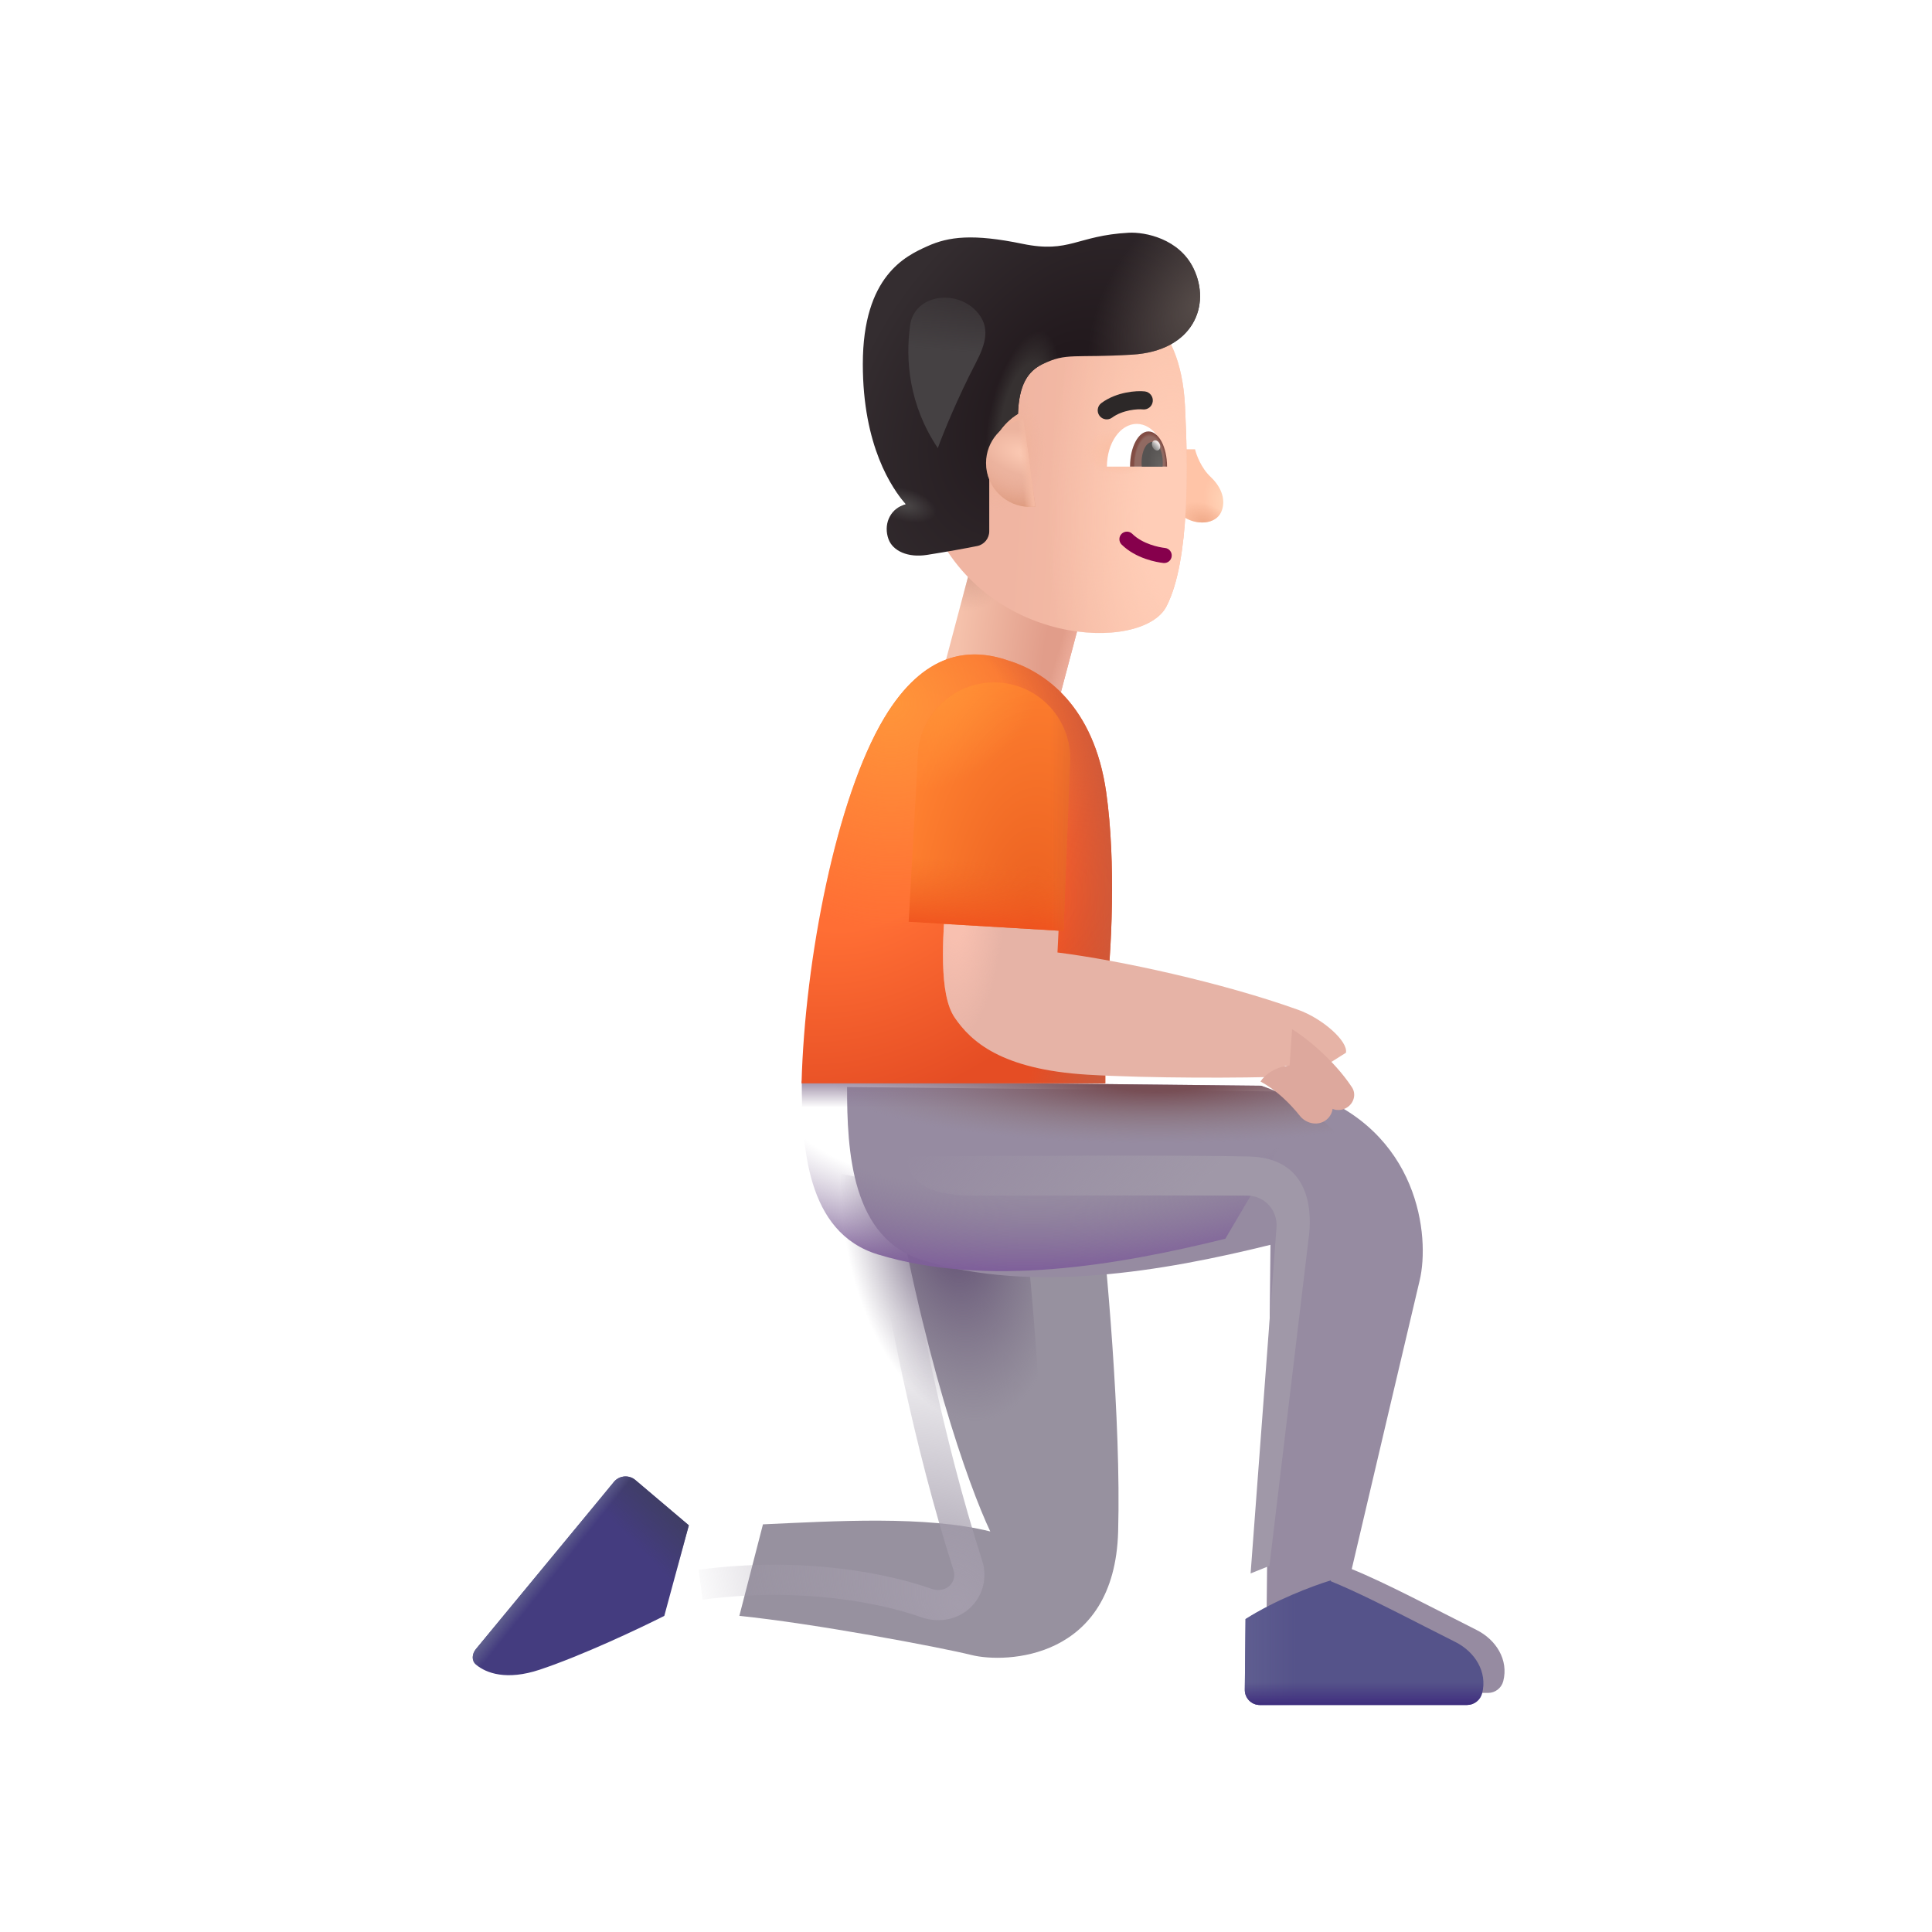 <svg width="32" height="32" viewBox="0 0 32 32" fill="none" xmlns="http://www.w3.org/2000/svg">
<g filter="url(#filter0_ii_2_2268)">
<path d="M17.27 25.616C17.32 23.778 17.074 21.123 16.949 20.045L13.465 19.35C14.02 22.694 14.793 24.858 15.152 25.616C14.09 25.35 12.574 25.444 11.387 25.498L10.996 27.014C12.23 27.139 14.336 27.536 14.84 27.662C15.402 27.803 17.212 27.748 17.27 25.616Z" fill="#97919F"/>
</g>
<g filter="url(#filter1_f_2_2268)">
<path d="M14.792 20.592C14.93 21.533 15.365 23.855 16.031 25.93C16.093 26.122 16.034 26.334 15.879 26.465C15.731 26.59 15.524 26.615 15.341 26.55C14.652 26.307 13.288 26.024 11.604 26.248" stroke="url(#paint0_radial_2_2268)" stroke-width="0.5"/>
</g>
<path d="M17.27 25.616C17.32 23.778 17.074 21.123 16.949 20.045L13.465 19.35C14.02 22.694 14.793 24.858 15.152 25.616C14.09 25.35 12.574 25.444 11.387 25.498L10.996 27.014C12.23 27.139 14.336 27.536 14.84 27.662C15.402 27.803 17.212 27.748 17.27 25.616Z" fill="url(#paint1_radial_2_2268)"/>
<g filter="url(#filter2_i_2_2268)">
<path d="M22.764 21.108C22.627 21.683 21.957 24.535 21.639 25.889C22.212 26.121 23.028 26.557 23.706 26.897C24.03 27.059 24.239 27.392 24.149 27.744C24.12 27.859 24.016 27.94 23.897 27.94H20.468C20.328 27.94 20.216 27.826 20.218 27.687L20.293 20.518C18.506 20.96 16.356 21.326 14.546 20.779C13.346 20.417 13.28 18.963 13.28 17.904L20.889 17.983C22.764 18.623 22.936 20.389 22.764 21.108Z" fill="#968BA1"/>
</g>
<path d="M22.764 21.108C22.627 21.683 21.957 24.535 21.639 25.889C22.212 26.121 23.028 26.557 23.706 26.897C24.03 27.059 24.239 27.392 24.149 27.744C24.12 27.859 24.016 27.94 23.897 27.94H20.468C20.328 27.94 20.216 27.826 20.218 27.687L20.293 20.518C18.506 20.96 16.356 21.326 14.546 20.779C13.346 20.417 13.28 18.963 13.28 17.904L20.889 17.983C22.764 18.623 22.936 20.389 22.764 21.108Z" fill="url(#paint2_linear_2_2268)"/>
<path d="M22.764 21.108C22.627 21.683 21.957 24.535 21.639 25.889C22.212 26.121 23.028 26.557 23.706 26.897C24.03 27.059 24.239 27.392 24.149 27.744C24.12 27.859 24.016 27.94 23.897 27.94H20.468C20.328 27.94 20.216 27.826 20.218 27.687L20.293 20.518C18.506 20.96 16.356 21.326 14.546 20.779C13.346 20.417 13.28 18.963 13.28 17.904L20.889 17.983C22.764 18.623 22.936 20.389 22.764 21.108Z" fill="url(#paint3_radial_2_2268)"/>
<path d="M20.293 20.521L20.293 20.518C18.506 20.96 16.355 21.326 14.546 20.779C13.345 20.417 13.28 18.963 13.28 17.904L20.889 17.983C21.157 18.074 21.389 18.188 21.591 18.319L20.293 20.521Z" fill="url(#paint4_radial_2_2268)"/>
<g filter="url(#filter3_i_2_2268)">
<path d="M20.23 26.517C20.733 26.199 21.302 25.982 21.643 25.875C21.642 25.88 21.64 25.884 21.639 25.889C22.072 26.064 22.644 26.356 23.189 26.635C23.366 26.725 23.54 26.814 23.706 26.897C24.03 27.06 24.239 27.392 24.149 27.744C24.12 27.859 24.016 27.94 23.897 27.94H20.468C20.328 27.94 20.216 27.826 20.218 27.687L20.23 26.517Z" fill="#55538A"/>
<path d="M20.23 26.517C20.733 26.199 21.302 25.982 21.643 25.875C21.642 25.88 21.64 25.884 21.639 25.889C22.072 26.064 22.644 26.356 23.189 26.635C23.366 26.725 23.54 26.814 23.706 26.897C24.03 27.06 24.239 27.392 24.149 27.744C24.12 27.859 24.016 27.94 23.897 27.94H20.468C20.328 27.94 20.216 27.826 20.218 27.687L20.23 26.517Z" fill="url(#paint5_linear_2_2268)"/>
<path d="M20.23 26.517C20.733 26.199 21.302 25.982 21.643 25.875C21.642 25.88 21.64 25.884 21.639 25.889C22.072 26.064 22.644 26.356 23.189 26.635C23.366 26.725 23.54 26.814 23.706 26.897C24.03 27.06 24.239 27.392 24.149 27.744C24.12 27.859 24.016 27.94 23.897 27.94H20.468C20.328 27.94 20.216 27.826 20.218 27.687L20.23 26.517Z" fill="url(#paint6_linear_2_2268)"/>
</g>
<g filter="url(#filter4_i_2_2268)">
<path d="M10.524 24.764L11.409 25.514L11.003 27.014C10.612 27.212 9.653 27.667 8.94 27.905C8.393 28.087 8.053 27.965 7.884 27.821C7.806 27.756 7.818 27.642 7.883 27.564L10.169 24.795C10.258 24.688 10.418 24.674 10.524 24.764Z" fill="#443C7F"/>
<path d="M10.524 24.764L11.409 25.514L11.003 27.014C10.612 27.212 9.653 27.667 8.94 27.905C8.393 28.087 8.053 27.965 7.884 27.821C7.806 27.756 7.818 27.642 7.883 27.564L10.169 24.795C10.258 24.688 10.418 24.674 10.524 24.764Z" fill="url(#paint7_linear_2_2268)"/>
<path d="M10.524 24.764L11.409 25.514L11.003 27.014C10.612 27.212 9.653 27.667 8.94 27.905C8.393 28.087 8.053 27.965 7.884 27.821C7.806 27.756 7.818 27.642 7.883 27.564L10.169 24.795C10.258 24.688 10.418 24.674 10.524 24.764Z" fill="url(#paint8_linear_2_2268)"/>
</g>
<rect width="1.976" height="2.198" transform="matrix(-0.967 -0.257 -0.257 0.967 18.113 9.429)" fill="url(#paint9_radial_2_2268)"/>
<rect width="1.976" height="2.198" transform="matrix(-0.967 -0.257 -0.257 0.967 18.113 9.429)" fill="url(#paint10_radial_2_2268)"/>
<rect width="1.976" height="2.198" transform="matrix(-0.967 -0.257 -0.257 0.967 18.113 9.429)" fill="url(#paint11_linear_2_2268)"/>
<path d="M18.323 13.127C18.485 14.277 18.417 15.764 18.307 16.654V17.944H13.276C13.331 15.881 13.854 13.215 14.643 11.897C15.307 10.787 16.065 10.721 16.698 10.94C17.303 11.123 18.12 11.69 18.323 13.127Z" fill="url(#paint12_radial_2_2268)"/>
<path d="M18.323 13.127C18.485 14.277 18.417 15.764 18.307 16.654V17.944H13.276C13.331 15.881 13.854 13.215 14.643 11.897C15.307 10.787 16.065 10.721 16.698 10.94C17.303 11.123 18.12 11.69 18.323 13.127Z" fill="url(#paint13_radial_2_2268)"/>
<path d="M18.323 13.127C18.485 14.277 18.417 15.764 18.307 16.654V17.944H13.276C13.331 15.881 13.854 13.215 14.643 11.897C15.307 10.787 16.065 10.721 16.698 10.94C17.303 11.123 18.12 11.69 18.323 13.127Z" fill="url(#paint14_radial_2_2268)"/>
<path d="M20.052 7.899C19.896 7.753 19.815 7.534 19.794 7.442H19.615V8.567C19.829 8.704 20.137 8.683 20.228 8.478C20.306 8.302 20.247 8.083 20.052 7.899Z" fill="url(#paint15_radial_2_2268)"/>
<path d="M20.052 7.899C19.896 7.753 19.815 7.534 19.794 7.442H19.615V8.567C19.829 8.704 20.137 8.683 20.228 8.478C20.306 8.302 20.247 8.083 20.052 7.899Z" fill="url(#paint16_radial_2_2268)"/>
<g filter="url(#filter5_i_2_2268)">
<path d="M19.828 6.936C19.79 6.134 19.53 5.748 19.408 5.635H15.676L15.613 8.799C16.48 10.921 19.125 11.012 19.52 10.244C19.915 9.477 19.873 7.863 19.828 6.936Z" fill="url(#paint17_linear_2_2268)"/>
<path d="M19.828 6.936C19.79 6.134 19.53 5.748 19.408 5.635H15.676L15.613 8.799C16.48 10.921 19.125 11.012 19.52 10.244C19.915 9.477 19.873 7.863 19.828 6.936Z" fill="url(#paint18_radial_2_2268)"/>
<path d="M19.828 6.936C19.79 6.134 19.53 5.748 19.408 5.635H15.676L15.613 8.799C16.48 10.921 19.125 11.012 19.52 10.244C19.915 9.477 19.873 7.863 19.828 6.936Z" fill="url(#paint19_radial_2_2268)"/>
<path d="M19.828 6.936C19.79 6.134 19.53 5.748 19.408 5.635H15.676L15.613 8.799C16.48 10.921 19.125 11.012 19.52 10.244C19.915 9.477 19.873 7.863 19.828 6.936Z" fill="url(#paint20_radial_2_2268)"/>
</g>
<g filter="url(#filter6_i_2_2268)">
<path d="M19.767 4.593C19.53 4.106 18.971 3.99 18.693 4.005C17.834 4.052 17.716 4.349 16.939 4.189C16.118 4.019 15.713 4.068 15.361 4.228L15.354 4.231C15.008 4.388 14.291 4.714 14.291 6.181C14.291 7.532 14.773 8.246 15.006 8.501L14.96 8.518C14.728 8.601 14.633 8.848 14.716 9.079C14.788 9.277 15.038 9.39 15.353 9.341C15.713 9.284 15.978 9.235 16.185 9.194C16.301 9.171 16.385 9.068 16.385 8.95V7.837C16.385 7.368 16.715 7.088 16.861 7.005C16.877 6.521 17.025 6.298 17.267 6.181C17.668 5.987 17.793 6.083 18.752 6.024C19.767 5.963 20.064 5.203 19.767 4.593Z" fill="url(#paint21_radial_2_2268)"/>
<path d="M19.767 4.593C19.53 4.106 18.971 3.99 18.693 4.005C17.834 4.052 17.716 4.349 16.939 4.189C16.118 4.019 15.713 4.068 15.361 4.228L15.354 4.231C15.008 4.388 14.291 4.714 14.291 6.181C14.291 7.532 14.773 8.246 15.006 8.501L14.96 8.518C14.728 8.601 14.633 8.848 14.716 9.079C14.788 9.277 15.038 9.39 15.353 9.341C15.713 9.284 15.978 9.235 16.185 9.194C16.301 9.171 16.385 9.068 16.385 8.95V7.837C16.385 7.368 16.715 7.088 16.861 7.005C16.877 6.521 17.025 6.298 17.267 6.181C17.668 5.987 17.793 6.083 18.752 6.024C19.767 5.963 20.064 5.203 19.767 4.593Z" fill="url(#paint22_radial_2_2268)"/>
<path d="M19.767 4.593C19.53 4.106 18.971 3.99 18.693 4.005C17.834 4.052 17.716 4.349 16.939 4.189C16.118 4.019 15.713 4.068 15.361 4.228L15.354 4.231C15.008 4.388 14.291 4.714 14.291 6.181C14.291 7.532 14.773 8.246 15.006 8.501L14.96 8.518C14.728 8.601 14.633 8.848 14.716 9.079C14.788 9.277 15.038 9.39 15.353 9.341C15.713 9.284 15.978 9.235 16.185 9.194C16.301 9.171 16.385 9.068 16.385 8.95V7.837C16.385 7.368 16.715 7.088 16.861 7.005C16.877 6.521 17.025 6.298 17.267 6.181C17.668 5.987 17.793 6.083 18.752 6.024C19.767 5.963 20.064 5.203 19.767 4.593Z" fill="url(#paint23_radial_2_2268)"/>
<path d="M19.767 4.593C19.53 4.106 18.971 3.99 18.693 4.005C17.834 4.052 17.716 4.349 16.939 4.189C16.118 4.019 15.713 4.068 15.361 4.228L15.354 4.231C15.008 4.388 14.291 4.714 14.291 6.181C14.291 7.532 14.773 8.246 15.006 8.501L14.96 8.518C14.728 8.601 14.633 8.848 14.716 9.079C14.788 9.277 15.038 9.39 15.353 9.341C15.713 9.284 15.978 9.235 16.185 9.194C16.301 9.171 16.385 9.068 16.385 8.95V7.837C16.385 7.368 16.715 7.088 16.861 7.005C16.877 6.521 17.025 6.298 17.267 6.181C17.668 5.987 17.793 6.083 18.752 6.024C19.767 5.963 20.064 5.203 19.767 4.593Z" fill="url(#paint24_radial_2_2268)"/>
</g>
<path d="M17.15 8.39L16.95 6.95C16.601 7.003 16.332 7.305 16.332 7.669C16.332 8.07 16.658 8.396 17.059 8.396C17.09 8.396 17.12 8.394 17.15 8.39Z" fill="url(#paint25_radial_2_2268)"/>
<path d="M17.15 8.39L16.95 6.95C16.601 7.003 16.332 7.305 16.332 7.669C16.332 8.07 16.658 8.396 17.059 8.396C17.09 8.396 17.12 8.394 17.15 8.39Z" fill="url(#paint26_radial_2_2268)"/>
<path d="M17.15 8.39L16.95 6.95C16.601 7.003 16.332 7.305 16.332 7.669C16.332 8.07 16.658 8.396 17.059 8.396C17.09 8.396 17.12 8.394 17.15 8.39Z" fill="url(#paint27_linear_2_2268)"/>
<path fill-rule="evenodd" clip-rule="evenodd" d="M18.576 8.843C18.528 8.892 18.529 8.972 18.578 9.02C18.816 9.254 19.161 9.313 19.27 9.325C19.339 9.332 19.4 9.282 19.407 9.213C19.414 9.144 19.364 9.083 19.296 9.076C19.202 9.066 18.929 9.014 18.753 8.841C18.704 8.793 18.625 8.794 18.576 8.843Z" fill="#86004C"/>
<g filter="url(#filter7_i_2_2268)">
<path fill-rule="evenodd" clip-rule="evenodd" d="M18.809 6.697C18.91 6.677 18.993 6.677 19.026 6.681C19.108 6.691 19.183 6.633 19.193 6.551C19.204 6.469 19.145 6.394 19.063 6.383C18.992 6.375 18.877 6.377 18.75 6.403C18.623 6.428 18.473 6.479 18.342 6.576C18.276 6.625 18.261 6.719 18.311 6.786C18.36 6.852 18.454 6.866 18.52 6.817C18.605 6.754 18.71 6.717 18.809 6.697Z" fill="#2C2828"/>
</g>
<path d="M19.322 7.729H18.334C18.334 7.338 18.555 7.021 18.828 7.021C19.101 7.021 19.322 7.338 19.322 7.729Z" fill="white"/>
<path d="M18.717 7.729L18.717 7.726C18.717 7.405 18.854 7.146 19.023 7.146C19.192 7.146 19.33 7.405 19.33 7.726L19.33 7.729H18.717Z" fill="url(#paint28_radial_2_2268)"/>
<path d="M18.912 7.729C18.909 7.706 18.908 7.682 18.908 7.657C18.908 7.472 18.987 7.321 19.084 7.321C19.181 7.321 19.259 7.472 19.259 7.657C19.259 7.682 19.258 7.706 19.255 7.729H18.912Z" fill="url(#paint29_radial_2_2268)"/>
<ellipse cx="0.064" cy="0.088" rx="0.064" ry="0.088" transform="matrix(-0.909 0.416 0.416 0.909 19.17 7.271)" fill="url(#paint30_linear_2_2268)"/>
<g filter="url(#filter8_ii_2_2268)">
<path d="M17.315 16.076L17.354 15.295L15.464 15.17C15.417 15.834 15.346 16.764 15.612 17.154C15.878 17.545 16.377 18.013 17.811 18.1C18.843 18.162 20.43 18.157 21.081 18.131V17.951H21.753L22.093 17.737C22.131 17.545 21.703 17.169 21.303 17.026C20.049 16.576 18.343 16.205 17.315 16.076Z" fill="#E6B3A6"/>
<path d="M17.315 16.076L17.354 15.295L15.464 15.17C15.417 15.834 15.346 16.764 15.612 17.154C15.878 17.545 16.377 18.013 17.811 18.1C18.843 18.162 20.43 18.157 21.081 18.131V17.951H21.753L22.093 17.737C22.131 17.545 21.703 17.169 21.303 17.026C20.049 16.576 18.343 16.205 17.315 16.076Z" fill="url(#paint31_radial_2_2268)"/>
</g>
<g filter="url(#filter9_i_2_2268)">
<path d="M21.401 17.147L21.358 17.779C21.591 17.961 21.81 18.207 21.961 18.388C22.047 18.49 22.193 18.516 22.307 18.446C22.424 18.374 22.468 18.223 22.392 18.108C22.08 17.636 21.597 17.264 21.401 17.147Z" fill="#DDA89D"/>
</g>
<g filter="url(#filter10_i_2_2268)">
<path d="M21.448 17.744C21.123 17.741 20.932 17.923 20.878 18.014C21.149 18.158 21.377 18.39 21.529 18.581C21.628 18.705 21.806 18.75 21.941 18.667C22.077 18.583 22.118 18.402 22.02 18.277C21.763 17.948 21.54 17.787 21.448 17.744Z" fill="#DDA89D"/>
</g>
<path d="M17.724 12.612C17.75 11.927 17.225 11.346 16.54 11.305C15.843 11.262 15.244 11.795 15.205 12.493L15.05 15.268L17.616 15.42L17.724 12.612Z" fill="url(#paint32_radial_2_2268)"/>
<path d="M17.724 12.612C17.75 11.927 17.225 11.346 16.54 11.305C15.843 11.262 15.244 11.795 15.205 12.493L15.05 15.268L17.616 15.42L17.724 12.612Z" fill="url(#paint33_radial_2_2268)"/>
<path d="M17.724 12.612C17.75 11.927 17.225 11.346 16.54 11.305C15.843 11.262 15.244 11.795 15.205 12.493L15.05 15.268L17.616 15.42L17.724 12.612Z" fill="url(#paint34_linear_2_2268)"/>
<path d="M17.724 12.612C17.75 11.927 17.225 11.346 16.54 11.305C15.843 11.262 15.244 11.795 15.205 12.493L15.05 15.268L17.616 15.42L17.724 12.612Z" fill="url(#paint35_linear_2_2268)"/>
<g filter="url(#filter11_f_2_2268)">
<path d="M21.683 20.444L21.026 25.936L20.714 26.061L21.143 20.331C21.165 20.047 20.946 19.805 20.662 19.803C19.736 19.797 16.814 19.803 16.12 19.803C15.307 19.803 15.026 19.53 15.026 19.155C16.219 19.144 19.703 19.13 20.69 19.155C21.678 19.18 21.729 20.017 21.683 20.444Z" fill="url(#paint36_linear_2_2268)"/>
</g>
<g filter="url(#filter12_f_2_2268)">
<path d="M16.163 6.01C15.861 6.591 15.628 7.161 15.533 7.422C15.057 6.711 14.993 5.965 15.075 5.384C15.145 4.888 15.813 4.785 16.162 5.144C16.414 5.404 16.33 5.689 16.163 6.01Z" fill="url(#paint37_linear_2_2268)"/>
</g>
<defs>
<filter id="filter0_ii_2_2268" x="10.996" y="19.1" width="7.28" height="8.609" filterUnits="userSpaceOnUse" color-interpolation-filters="sRGB">
<feFlood flood-opacity="0" result="BackgroundImageFix"/>
<feBlend mode="normal" in="SourceGraphic" in2="BackgroundImageFix" result="shape"/>
<feColorMatrix in="SourceAlpha" type="matrix" values="0 0 0 0 0 0 0 0 0 0 0 0 0 0 0 0 0 0 127 0" result="hardAlpha"/>
<feOffset dx="0.25" dy="-0.25"/>
<feGaussianBlur stdDeviation="0.375"/>
<feComposite in2="hardAlpha" operator="arithmetic" k2="-1" k3="1"/>
<feColorMatrix type="matrix" values="0 0 0 0 0.518 0 0 0 0 0.384 0 0 0 0 0.635 0 0 0 1 0"/>
<feBlend mode="normal" in2="shape" result="effect1_innerShadow_2_2268"/>
<feColorMatrix in="SourceAlpha" type="matrix" values="0 0 0 0 0 0 0 0 0 0 0 0 0 0 0 0 0 0 127 0" result="hardAlpha"/>
<feOffset dx="1"/>
<feGaussianBlur stdDeviation="0.5"/>
<feComposite in2="hardAlpha" operator="arithmetic" k2="-1" k3="1"/>
<feColorMatrix type="matrix" values="0 0 0 0 0.494 0 0 0 0 0.467 0 0 0 0 0.522 0 0 0 1 0"/>
<feBlend mode="normal" in2="effect1_innerShadow_2_2268" result="effect2_innerShadow_2_2268"/>
</filter>
<filter id="filter1_f_2_2268" x="11.071" y="20.056" width="5.734" height="7.279" filterUnits="userSpaceOnUse" color-interpolation-filters="sRGB">
<feFlood flood-opacity="0" result="BackgroundImageFix"/>
<feBlend mode="normal" in="SourceGraphic" in2="BackgroundImageFix" result="shape"/>
<feGaussianBlur stdDeviation="0.25" result="effect1_foregroundBlur_2_2268"/>
</filter>
<filter id="filter2_i_2_2268" x="13.28" y="17.904" width="11.64" height="10.135" filterUnits="userSpaceOnUse" color-interpolation-filters="sRGB">
<feFlood flood-opacity="0" result="BackgroundImageFix"/>
<feBlend mode="normal" in="SourceGraphic" in2="BackgroundImageFix" result="shape"/>
<feColorMatrix in="SourceAlpha" type="matrix" values="0 0 0 0 0 0 0 0 0 0 0 0 0 0 0 0 0 0 127 0" result="hardAlpha"/>
<feOffset dx="0.75" dy="0.1"/>
<feGaussianBlur stdDeviation="0.375"/>
<feComposite in2="hardAlpha" operator="arithmetic" k2="-1" k3="1"/>
<feColorMatrix type="matrix" values="0 0 0 0 0.518 0 0 0 0 0.49 0 0 0 0 0.545 0 0 0 1 0"/>
<feBlend mode="normal" in2="shape" result="effect1_innerShadow_2_2268"/>
</filter>
<filter id="filter3_i_2_2268" x="20.218" y="25.875" width="4.352" height="2.364" filterUnits="userSpaceOnUse" color-interpolation-filters="sRGB">
<feFlood flood-opacity="0" result="BackgroundImageFix"/>
<feBlend mode="normal" in="SourceGraphic" in2="BackgroundImageFix" result="shape"/>
<feColorMatrix in="SourceAlpha" type="matrix" values="0 0 0 0 0 0 0 0 0 0 0 0 0 0 0 0 0 0 127 0" result="hardAlpha"/>
<feOffset dx="0.4" dy="0.3"/>
<feGaussianBlur stdDeviation="0.25"/>
<feComposite in2="hardAlpha" operator="arithmetic" k2="-1" k3="1"/>
<feColorMatrix type="matrix" values="0 0 0 0 0.255 0 0 0 0 0.255 0 0 0 0 0.443 0 0 0 1 0"/>
<feBlend mode="normal" in2="shape" result="effect1_innerShadow_2_2268"/>
</filter>
<filter id="filter4_i_2_2268" x="7.83" y="24.454" width="3.579" height="3.542" filterUnits="userSpaceOnUse" color-interpolation-filters="sRGB">
<feFlood flood-opacity="0" result="BackgroundImageFix"/>
<feBlend mode="normal" in="SourceGraphic" in2="BackgroundImageFix" result="shape"/>
<feColorMatrix in="SourceAlpha" type="matrix" values="0 0 0 0 0 0 0 0 0 0 0 0 0 0 0 0 0 0 127 0" result="hardAlpha"/>
<feOffset dy="-0.25"/>
<feGaussianBlur stdDeviation="0.25"/>
<feComposite in2="hardAlpha" operator="arithmetic" k2="-1" k3="1"/>
<feColorMatrix type="matrix" values="0 0 0 0 0.247 0 0 0 0 0.169 0 0 0 0 0.486 0 0 0 1 0"/>
<feBlend mode="normal" in2="shape" result="effect1_innerShadow_2_2268"/>
</filter>
<filter id="filter5_i_2_2268" x="15.413" y="5.435" width="4.443" height="5.249" filterUnits="userSpaceOnUse" color-interpolation-filters="sRGB">
<feFlood flood-opacity="0" result="BackgroundImageFix"/>
<feBlend mode="normal" in="SourceGraphic" in2="BackgroundImageFix" result="shape"/>
<feColorMatrix in="SourceAlpha" type="matrix" values="0 0 0 0 0 0 0 0 0 0 0 0 0 0 0 0 0 0 127 0" result="hardAlpha"/>
<feOffset dx="-0.2" dy="-0.2"/>
<feGaussianBlur stdDeviation="0.5"/>
<feComposite in2="hardAlpha" operator="arithmetic" k2="-1" k3="1"/>
<feColorMatrix type="matrix" values="0 0 0 0 0.914 0 0 0 0 0.612 0 0 0 0 0.545 0 0 0 1 0"/>
<feBlend mode="normal" in2="shape" result="effect1_innerShadow_2_2268"/>
</filter>
<filter id="filter6_i_2_2268" x="14.291" y="3.854" width="5.586" height="5.499" filterUnits="userSpaceOnUse" color-interpolation-filters="sRGB">
<feFlood flood-opacity="0" result="BackgroundImageFix"/>
<feBlend mode="normal" in="SourceGraphic" in2="BackgroundImageFix" result="shape"/>
<feColorMatrix in="SourceAlpha" type="matrix" values="0 0 0 0 0 0 0 0 0 0 0 0 0 0 0 0 0 0 127 0" result="hardAlpha"/>
<feOffset dy="-0.15"/>
<feGaussianBlur stdDeviation="0.15"/>
<feComposite in2="hardAlpha" operator="arithmetic" k2="-1" k3="1"/>
<feColorMatrix type="matrix" values="0 0 0 0 0.149 0 0 0 0 0.102 0 0 0 0 0.11 0 0 0 1 0"/>
<feBlend mode="normal" in2="shape" result="effect1_innerShadow_2_2268"/>
</filter>
<filter id="filter7_i_2_2268" x="18.181" y="6.379" width="1.013" height="0.568" filterUnits="userSpaceOnUse" color-interpolation-filters="sRGB">
<feFlood flood-opacity="0" result="BackgroundImageFix"/>
<feBlend mode="normal" in="SourceGraphic" in2="BackgroundImageFix" result="shape"/>
<feColorMatrix in="SourceAlpha" type="matrix" values="0 0 0 0 0 0 0 0 0 0 0 0 0 0 0 0 0 0 127 0" result="hardAlpha"/>
<feOffset dx="-0.1" dy="0.1"/>
<feGaussianBlur stdDeviation="0.1"/>
<feComposite in2="hardAlpha" operator="arithmetic" k2="-1" k3="1"/>
<feColorMatrix type="matrix" values="0 0 0 0 0.071 0 0 0 0 0.059 0 0 0 0 0.055 0 0 0 1 0"/>
<feBlend mode="normal" in2="shape" result="effect1_innerShadow_2_2268"/>
</filter>
<filter id="filter8_ii_2_2268" x="15.419" y="14.97" width="6.876" height="3.179" filterUnits="userSpaceOnUse" color-interpolation-filters="sRGB">
<feFlood flood-opacity="0" result="BackgroundImageFix"/>
<feBlend mode="normal" in="SourceGraphic" in2="BackgroundImageFix" result="shape"/>
<feColorMatrix in="SourceAlpha" type="matrix" values="0 0 0 0 0 0 0 0 0 0 0 0 0 0 0 0 0 0 127 0" result="hardAlpha"/>
<feOffset dx="0.2" dy="-0.2"/>
<feGaussianBlur stdDeviation="0.5"/>
<feComposite in2="hardAlpha" operator="arithmetic" k2="-1" k3="1"/>
<feColorMatrix type="matrix" values="0 0 0 0 0.886 0 0 0 0 0.678 0 0 0 0 0.596 0 0 0 1 0"/>
<feBlend mode="normal" in2="shape" result="effect1_innerShadow_2_2268"/>
<feColorMatrix in="SourceAlpha" type="matrix" values="0 0 0 0 0 0 0 0 0 0 0 0 0 0 0 0 0 0 127 0" result="hardAlpha"/>
<feOffset dy="-0.1"/>
<feGaussianBlur stdDeviation="0.25"/>
<feComposite in2="hardAlpha" operator="arithmetic" k2="-1" k3="1"/>
<feColorMatrix type="matrix" values="0 0 0 0 0.776 0 0 0 0 0.537 0 0 0 0 0.58 0 0 0 1 0"/>
<feBlend mode="normal" in2="effect1_innerShadow_2_2268" result="effect2_innerShadow_2_2268"/>
</filter>
<filter id="filter9_i_2_2268" x="21.358" y="17.047" width="1.071" height="1.439" filterUnits="userSpaceOnUse" color-interpolation-filters="sRGB">
<feFlood flood-opacity="0" result="BackgroundImageFix"/>
<feBlend mode="normal" in="SourceGraphic" in2="BackgroundImageFix" result="shape"/>
<feColorMatrix in="SourceAlpha" type="matrix" values="0 0 0 0 0 0 0 0 0 0 0 0 0 0 0 0 0 0 127 0" result="hardAlpha"/>
<feOffset dy="-0.1"/>
<feGaussianBlur stdDeviation="0.125"/>
<feComposite in2="hardAlpha" operator="arithmetic" k2="-1" k3="1"/>
<feColorMatrix type="matrix" values="0 0 0 0 0.835 0 0 0 0 0.624 0 0 0 0 0.592 0 0 0 1 0"/>
<feBlend mode="normal" in2="shape" result="effect1_innerShadow_2_2268"/>
</filter>
<filter id="filter10_i_2_2268" x="20.878" y="17.644" width="1.196" height="1.065" filterUnits="userSpaceOnUse" color-interpolation-filters="sRGB">
<feFlood flood-opacity="0" result="BackgroundImageFix"/>
<feBlend mode="normal" in="SourceGraphic" in2="BackgroundImageFix" result="shape"/>
<feColorMatrix in="SourceAlpha" type="matrix" values="0 0 0 0 0 0 0 0 0 0 0 0 0 0 0 0 0 0 127 0" result="hardAlpha"/>
<feOffset dy="-0.1"/>
<feGaussianBlur stdDeviation="0.125"/>
<feComposite in2="hardAlpha" operator="arithmetic" k2="-1" k3="1"/>
<feColorMatrix type="matrix" values="0 0 0 0 0.835 0 0 0 0 0.624 0 0 0 0 0.592 0 0 0 1 0"/>
<feBlend mode="normal" in2="shape" result="effect1_innerShadow_2_2268"/>
</filter>
<filter id="filter11_f_2_2268" x="14.276" y="18.391" width="8.168" height="8.42" filterUnits="userSpaceOnUse" color-interpolation-filters="sRGB">
<feFlood flood-opacity="0" result="BackgroundImageFix"/>
<feBlend mode="normal" in="SourceGraphic" in2="BackgroundImageFix" result="shape"/>
<feGaussianBlur stdDeviation="0.375" result="effect1_foregroundBlur_2_2268"/>
</filter>
<filter id="filter12_f_2_2268" x="14.545" y="4.43" width="2.276" height="3.492" filterUnits="userSpaceOnUse" color-interpolation-filters="sRGB">
<feFlood flood-opacity="0" result="BackgroundImageFix"/>
<feBlend mode="normal" in="SourceGraphic" in2="BackgroundImageFix" result="shape"/>
<feGaussianBlur stdDeviation="0.25" result="effect1_foregroundBlur_2_2268"/>
</filter>
<radialGradient id="paint0_radial_2_2268" cx="0" cy="0" r="1" gradientUnits="userSpaceOnUse" gradientTransform="translate(15.87 26.585) rotate(-130.67) scale(5.347 3.971)">
<stop stop-color="#A49DAC"/>
<stop offset="1" stop-color="#A49DAC" stop-opacity="0"/>
</radialGradient>
<radialGradient id="paint1_radial_2_2268" cx="0" cy="0" r="1" gradientUnits="userSpaceOnUse" gradientTransform="translate(15.776 20.233) rotate(80.845) scale(3.339 1.804)">
<stop offset="0.189" stop-color="#6A5A7A"/>
<stop offset="1" stop-color="#766B81" stop-opacity="0"/>
</radialGradient>
<linearGradient id="paint2_linear_2_2268" x1="15.214" y1="17.811" x2="15.214" y2="18.342" gradientUnits="userSpaceOnUse">
<stop stop-color="#897694"/>
<stop offset="1" stop-color="#897694" stop-opacity="0"/>
</linearGradient>
<radialGradient id="paint3_radial_2_2268" cx="0" cy="0" r="1" gradientUnits="userSpaceOnUse" gradientTransform="translate(19.151 17.904) rotate(90) scale(1.031 5.38)">
<stop offset="0.167" stop-color="#774E55"/>
<stop offset="1" stop-color="#8F7C7F" stop-opacity="0"/>
</radialGradient>
<radialGradient id="paint4_radial_2_2268" cx="0" cy="0" r="1" gradientUnits="userSpaceOnUse" gradientTransform="translate(17.557 18.014) rotate(88.005) scale(3.143 8.293)">
<stop offset="0.558" stop-color="#857297" stop-opacity="0"/>
<stop offset="0.971" stop-color="#7E5E9A"/>
</radialGradient>
<linearGradient id="paint5_linear_2_2268" x1="20.089" y1="27.076" x2="21.073" y2="27.076" gradientUnits="userSpaceOnUse">
<stop stop-color="#605F91"/>
<stop offset="1" stop-color="#605F91" stop-opacity="0"/>
</linearGradient>
<linearGradient id="paint6_linear_2_2268" x1="21.526" y1="27.94" x2="21.526" y2="27.569" gradientUnits="userSpaceOnUse">
<stop stop-color="#3F2D7E"/>
<stop offset="1" stop-color="#3F2D7E" stop-opacity="0"/>
</linearGradient>
<linearGradient id="paint7_linear_2_2268" x1="11.064" y1="25.029" x2="10.378" y2="25.694" gradientUnits="userSpaceOnUse">
<stop stop-color="#3F3E62"/>
<stop offset="1" stop-color="#3F3E62" stop-opacity="0"/>
</linearGradient>
<linearGradient id="paint8_linear_2_2268" x1="8.917" y1="26.233" x2="9.132" y2="26.405" gradientUnits="userSpaceOnUse">
<stop offset="0.098" stop-color="#60608E"/>
<stop offset="1" stop-color="#60608E" stop-opacity="0"/>
</linearGradient>
<radialGradient id="paint9_radial_2_2268" cx="0" cy="0" r="1" gradientUnits="userSpaceOnUse" gradientTransform="translate(0.091 1.583) rotate(9.307) scale(1.774 5.006)">
<stop offset="0.194" stop-color="#E19D8A"/>
<stop offset="1" stop-color="#F5C1AB"/>
</radialGradient>
<radialGradient id="paint10_radial_2_2268" cx="0" cy="0" r="1" gradientUnits="userSpaceOnUse" gradientTransform="translate(2.097 0.418) rotate(117.861) scale(0.834 0.75)">
<stop stop-color="#D49C8A"/>
<stop offset="1" stop-color="#D49C8A" stop-opacity="0"/>
</radialGradient>
<linearGradient id="paint11_linear_2_2268" x1="-0.003" y1="1.875" x2="0.233" y2="1.869" gradientUnits="userSpaceOnUse">
<stop stop-color="#ECAC9A"/>
<stop offset="1" stop-color="#ECAC9A" stop-opacity="0"/>
</linearGradient>
<radialGradient id="paint12_radial_2_2268" cx="0" cy="0" r="1" gradientUnits="userSpaceOnUse" gradientTransform="translate(14.323 13.53) rotate(49.197) scale(5.284 6.599)">
<stop offset="0.317" stop-color="#FF6E34"/>
<stop offset="0.849" stop-color="#E54D24"/>
</radialGradient>
<radialGradient id="paint13_radial_2_2268" cx="0" cy="0" r="1" gradientUnits="userSpaceOnUse" gradientTransform="translate(14.76 11.655) rotate(57.107) scale(3.74 3.73)">
<stop stop-color="#FF953A"/>
<stop offset="1" stop-color="#FF953A" stop-opacity="0"/>
</radialGradient>
<radialGradient id="paint14_radial_2_2268" cx="0" cy="0" r="1" gradientUnits="userSpaceOnUse" gradientTransform="translate(14.838 15.28) rotate(3.591) scale(3.742 6.803)">
<stop offset="0.723" stop-color="#CD5A3B" stop-opacity="0"/>
<stop offset="1" stop-color="#CD5A3B"/>
</radialGradient>
<radialGradient id="paint15_radial_2_2268" cx="0" cy="0" r="1" gradientUnits="userSpaceOnUse" gradientTransform="translate(20.343 8.337) rotate(151.587) scale(0.542 0.765)">
<stop offset="0.101" stop-color="#FFD4B7"/>
<stop offset="0.684" stop-color="#FFC4A7"/>
</radialGradient>
<radialGradient id="paint16_radial_2_2268" cx="0" cy="0" r="1" gradientUnits="userSpaceOnUse" gradientTransform="translate(19.938 8.654) rotate(-67.617) scale(0.315 0.473)">
<stop stop-color="#F0AA89"/>
<stop offset="1" stop-color="#F0AA89" stop-opacity="0"/>
</radialGradient>
<linearGradient id="paint17_linear_2_2268" x1="16.994" y1="8.376" x2="19.856" y2="8.548" gradientUnits="userSpaceOnUse">
<stop stop-color="#F0B5A2"/>
<stop offset="1" stop-color="#FAC1A8"/>
</linearGradient>
<radialGradient id="paint18_radial_2_2268" cx="0" cy="0" r="1" gradientUnits="userSpaceOnUse" gradientTransform="translate(16.681 7.634) rotate(-3.18) scale(0.845 1.03)">
<stop offset="0.156" stop-color="#EEB298"/>
<stop offset="1" stop-color="#EEB298" stop-opacity="0"/>
</radialGradient>
<radialGradient id="paint19_radial_2_2268" cx="0" cy="0" r="1" gradientUnits="userSpaceOnUse" gradientTransform="translate(19.578 8.821) rotate(-90) scale(5.188 2.016)">
<stop offset="0.219" stop-color="#FFCDB7"/>
<stop offset="1" stop-color="#FFCDB7" stop-opacity="0"/>
</radialGradient>
<radialGradient id="paint20_radial_2_2268" cx="0" cy="0" r="1" gradientUnits="userSpaceOnUse" gradientTransform="translate(18.75 7.681) rotate(90) scale(0.391 0.609)">
<stop offset="0.155" stop-color="#FABFA4"/>
<stop offset="1" stop-color="#FABFA4" stop-opacity="0"/>
</radialGradient>
<radialGradient id="paint21_radial_2_2268" cx="0" cy="0" r="1" gradientUnits="userSpaceOnUse" gradientTransform="translate(17.576 6.678) rotate(-141.435) scale(3.125 4.735)">
<stop offset="0.194" stop-color="#22191D"/>
<stop offset="1" stop-color="#342D30"/>
</radialGradient>
<radialGradient id="paint22_radial_2_2268" cx="0" cy="0" r="1" gradientUnits="userSpaceOnUse" gradientTransform="translate(19.877 5.165) rotate(-144.319) scale(1.5 2.402)">
<stop stop-color="#564C49"/>
<stop offset="1" stop-color="#564C49" stop-opacity="0"/>
</radialGradient>
<radialGradient id="paint23_radial_2_2268" cx="0" cy="0" r="1" gradientUnits="userSpaceOnUse" gradientTransform="translate(14.971 8.509) rotate(15.609) scale(0.552 0.268)">
<stop offset="0.197" stop-color="#464243"/>
<stop offset="1" stop-color="#464243" stop-opacity="0"/>
</radialGradient>
<radialGradient id="paint24_radial_2_2268" cx="0" cy="0" r="1" gradientUnits="userSpaceOnUse" gradientTransform="translate(16.937 7.024) rotate(-166.866) scale(0.928 2.454)">
<stop offset="0.353" stop-color="#363131"/>
<stop offset="0.584" stop-color="#363131" stop-opacity="0"/>
</radialGradient>
<radialGradient id="paint25_radial_2_2268" cx="0" cy="0" r="1" gradientUnits="userSpaceOnUse" gradientTransform="translate(16.998 7.517) rotate(-163.811) scale(0.757 0.369)">
<stop offset="0.17" stop-color="#FAC7B1"/>
<stop offset="1" stop-color="#ECB39E"/>
</radialGradient>
<radialGradient id="paint26_radial_2_2268" cx="0" cy="0" r="1" gradientUnits="userSpaceOnUse" gradientTransform="translate(16.967 7.216) rotate(100.843) scale(1.201 1.252)">
<stop offset="0.556" stop-color="#E7A792" stop-opacity="0"/>
<stop offset="1" stop-color="#DD9A7E"/>
<stop offset="1" stop-color="#E7A792"/>
</radialGradient>
<linearGradient id="paint27_linear_2_2268" x1="17.053" y1="7.585" x2="16.904" y2="7.597" gradientUnits="userSpaceOnUse">
<stop stop-color="#F4B9A2"/>
<stop offset="1" stop-color="#F4BCA5" stop-opacity="0"/>
</linearGradient>
<radialGradient id="paint28_radial_2_2268" cx="0" cy="0" r="1" gradientUnits="userSpaceOnUse" gradientTransform="translate(19.045 7.708) rotate(180) scale(0.273 0.531)">
<stop offset="0.895" stop-color="#916A62"/>
<stop offset="1" stop-color="#824D44"/>
</radialGradient>
<radialGradient id="paint29_radial_2_2268" cx="0" cy="0" r="1" gradientUnits="userSpaceOnUse" gradientTransform="translate(19.213 7.729) rotate(180) scale(0.25 0.541)">
<stop stop-color="#666361"/>
<stop offset="0.812" stop-color="#565352"/>
</radialGradient>
<linearGradient id="paint30_linear_2_2268" x1="-0.007" y1="0.05" x2="0.179" y2="0.11" gradientUnits="userSpaceOnUse">
<stop stop-color="white"/>
<stop offset="1" stop-color="white" stop-opacity="0"/>
</linearGradient>
<radialGradient id="paint31_radial_2_2268" cx="0" cy="0" r="1" gradientUnits="userSpaceOnUse" gradientTransform="translate(15.651 15.274) rotate(93.053) scale(2.347 0.806)">
<stop offset="0.238" stop-color="#F8C0B0"/>
<stop offset="1" stop-color="#F8C0B0" stop-opacity="0"/>
</radialGradient>
<radialGradient id="paint32_radial_2_2268" cx="0" cy="0" r="1" gradientUnits="userSpaceOnUse" gradientTransform="translate(17.089 15.326) rotate(-87.255) scale(4.568 2.33)">
<stop stop-color="#EA5E20"/>
<stop offset="1" stop-color="#FF8130"/>
</radialGradient>
<radialGradient id="paint33_radial_2_2268" cx="0" cy="0" r="1" gradientUnits="userSpaceOnUse" gradientTransform="translate(15.432 11.389) rotate(56.622) scale(1.59 1.973)">
<stop stop-color="#FF9337"/>
<stop offset="1" stop-color="#FF9337" stop-opacity="0"/>
</radialGradient>
<linearGradient id="paint34_linear_2_2268" x1="15.886" y1="15.498" x2="15.979" y2="14.248" gradientUnits="userSpaceOnUse">
<stop stop-color="#F04D1D"/>
<stop offset="1" stop-color="#EF6623" stop-opacity="0"/>
</linearGradient>
<linearGradient id="paint35_linear_2_2268" x1="18.245" y1="15.209" x2="17.393" y2="15.209" gradientUnits="userSpaceOnUse">
<stop stop-color="#D36030"/>
<stop offset="1" stop-color="#D36030" stop-opacity="0"/>
</linearGradient>
<linearGradient id="paint36_linear_2_2268" x1="21.694" y1="24.826" x2="15.214" y2="18.889" gradientUnits="userSpaceOnUse">
<stop offset="0.552" stop-color="#A098A8"/>
<stop offset="1" stop-color="#A098A8" stop-opacity="0"/>
</linearGradient>
<linearGradient id="paint37_linear_2_2268" x1="15.5" y1="7.036" x2="15.756" y2="4.114" gradientUnits="userSpaceOnUse">
<stop offset="0.421" stop-color="#454143"/>
<stop offset="1" stop-color="#454143" stop-opacity="0"/>
</linearGradient>
</defs>
</svg>
